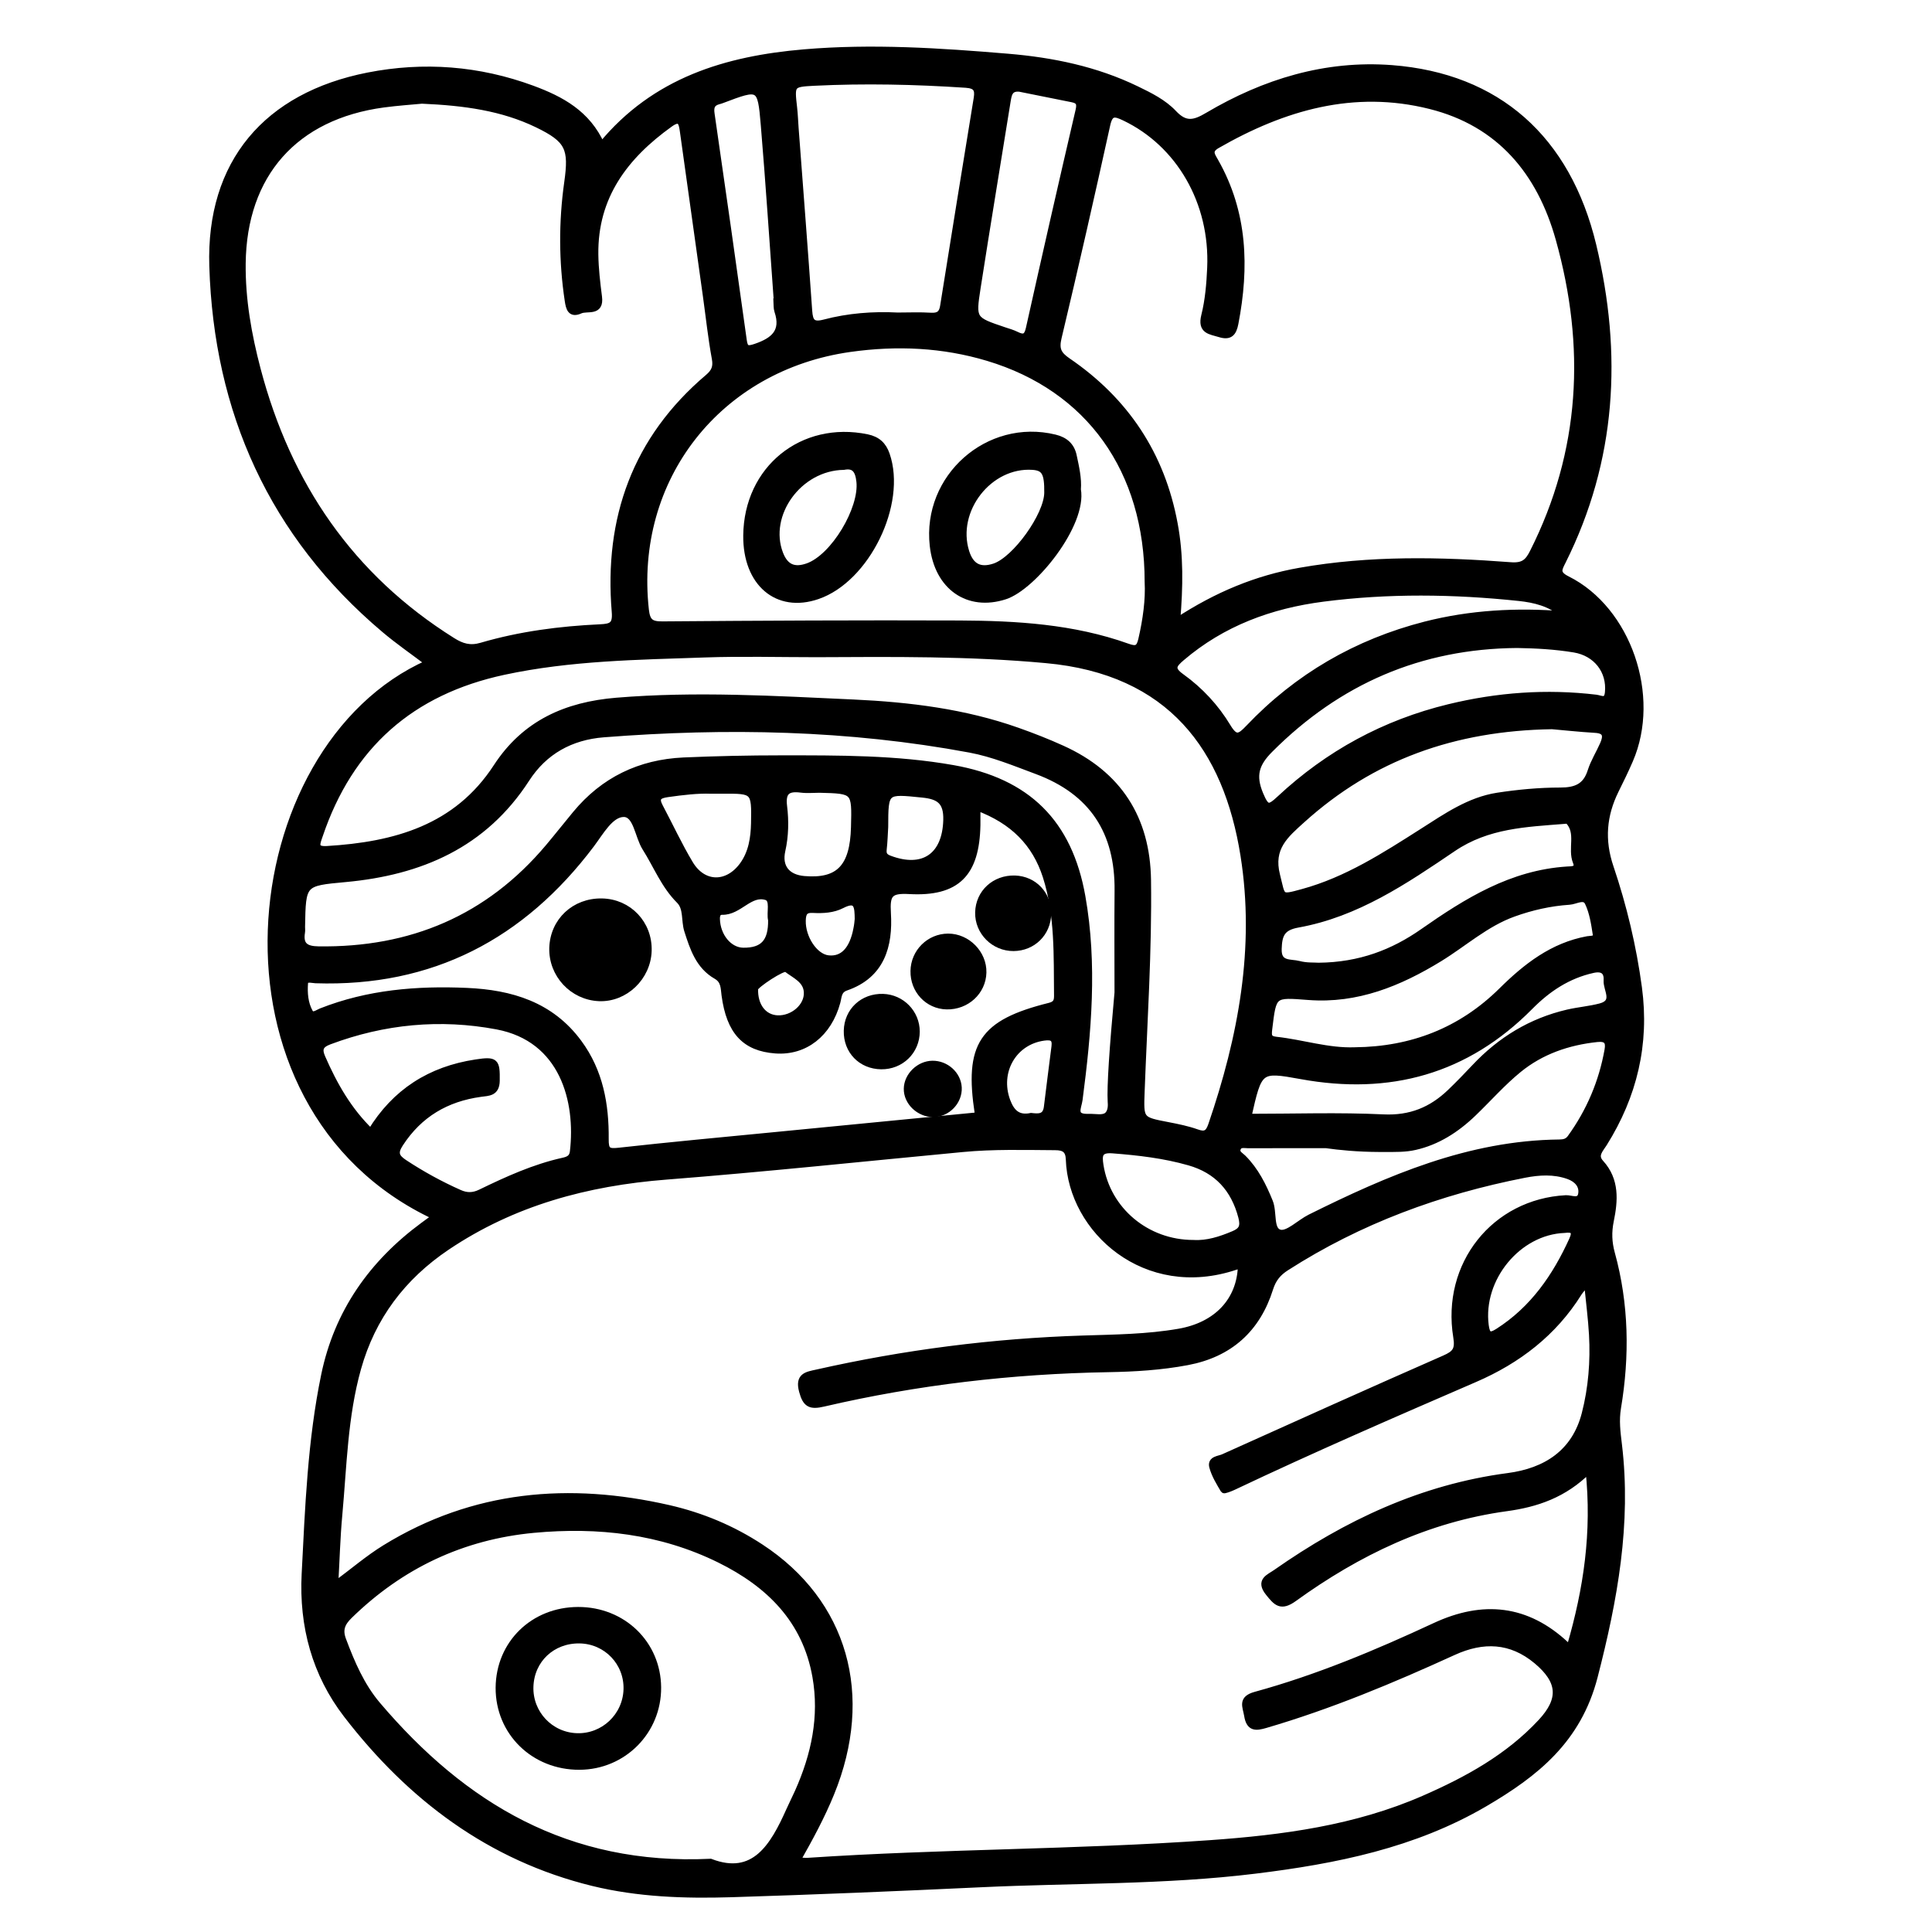 <?xml version="1.0" encoding="utf-8"?>
<!-- Generator: Adobe Illustrator 23.0.0, SVG Export Plug-In . SVG Version: 6.00 Build 0)  -->
<svg version="1.0" xmlns="http://www.w3.org/2000/svg" xmlns:xlink="http://www.w3.org/1999/xlink" x="0px" y="0px"
	 viewBox="0 0 3000 3000" style="enable-background:new 0 0 3000 3000;" xml:space="preserve">
<style type="text/css">
	.st0{stroke:#000000;stroke-width:10;stroke-miterlimit:10;}
</style>
<g id="Layer_1">
</g>
<g id="Layer_2">
	<g>
		<path class="st0" d="M675.9,1889.2c-368.5-171.7-308.1-728.2-10.7-859.7c-23.3-17.7-46.5-33.6-67.9-51.7
			C422.5,830.3,337,638.8,330,413.2c-5-160.4,84-264.6,241.5-295.6c86.5-17,172-10.4,255,20.2c44.6,16.5,85.7,38.3,107.6,87.6
			c82.6-100.4,193.8-133.5,314.6-143.8c105.6-9,211.1-2,316.3,6.8c69.2,5.8,136.5,19.6,199.7,50.2c20.9,10.1,42.1,20.6,57.7,37.2
			c18.3,19.4,32,16.2,53.2,3.6c87.8-51.9,182.9-81.1,285.5-73.3c164,12.6,272.7,108.9,312.6,274.8c40.5,168.7,31.5,333.2-47.2,490.7
			c-6,12-10.5,19.1,6.9,27.8c94.6,47.2,140.5,181.6,97.4,281c-6.8,15.8-14.4,31.3-22.1,46.8c-19.1,38.8-22.4,77.3-8.1,119.5
			c20.5,60.7,35.4,123.1,44,187c11.7,87.5-7.5,167.6-54,241.9c-5.8,9.3-15.8,18.5-5.1,30.2c24.4,26.7,21.8,58.6,15.4,89.8
			c-3.6,17.7-3,33.6,1.7,50.7c21.8,79.1,22.9,159.4,9.5,239.7c-3.3,19.7-0.9,37.9,1.4,56.9c14.8,123-6.8,240.9-37.6,360.4
			c-25.5,98.8-91.6,150.9-170.4,197.1c-110,64.4-231.7,88.7-356.3,104c-141.4,17.4-283.7,14.4-425.5,21.1
			c-129.4,6.1-258.9,11.5-388.4,15.5c-72,2.2-144.3-0.2-214.7-17.4c-159.7-39.1-283.6-132.8-382.2-260.8
			c-48.9-63.4-69.1-137.9-65-218.6c5.3-103.5,9.2-207.2,30.3-309c20.2-97.4,73.9-173.6,153.5-232.3
			C662.5,1899,667.8,1895.2,675.9,1889.2z M2464.6,1991.4c-7.2,8.8-10.5,12.1-13,16c-39,62.5-94.8,105.1-161.4,133.9
			c-125.7,54.4-251.4,108.9-375.2,167.6c-4.9,2.3-14.2,5.8-14.8,4.7c-6.8-11.5-14.1-23.3-17.5-36c-3.1-11.8,10.2-11.7,17-14.8
			c114.3-51.5,228.7-103,343.5-153.4c16.5-7.3,21.7-13.3,18.4-33.3c-18.4-112.7,59.4-209.4,170-215.2c8.2-0.4,21.7,7,24-7
			c2.2-13.7-7.2-23.3-20.2-27.9c-22.5-8-45.6-6.5-68.3-2.1c-131.9,25.8-256.2,71.4-369.8,144.3c-12.7,8.1-20.5,17.5-25.3,32.6
			c-19.8,63-62.5,101.6-128.2,114c-40.7,7.7-82,10.2-123.2,10.9c-149.2,2.6-296.5,19.7-441.8,53.5c-20.8,4.9-27.6,1.2-33.1-19.3
			c-6.3-23.4,7.2-24.9,22.6-28.3c136.1-30.7,273.7-48.4,413.2-52.8c49.8-1.6,99.9-2,149.2-10.6c58.8-10.2,94.9-48.6,96.5-102.5
			c-2.8,0.3-5.7,0.2-8.3,1c-140.5,47.5-255.2-57-258.9-166.3c-0.5-15-7.5-19.4-21.6-19.4c-48-0.3-96-1.7-143.9,2.9
			c-153.4,14.5-306.6,30.8-460.1,42.8c-122.9,9.6-237.6,40.4-340.6,109.7c-68.7,46.3-115.7,108.4-138.1,188.4
			c-20.9,74.5-22.2,151.6-29.2,227.9c-3.2,34.7-4.1,69.6-6.3,108.2c28.6-21.2,51.8-41.2,77.6-57.1c137.8-84.8,286.3-97.1,441-61.7
			c50.9,11.7,98.5,31.6,142.3,60.3c130.4,85.4,171.6,230,109.3,382.4c-14.4,35.3-32.5,68.8-52.6,104.2c7.6,0.4,12.1,1.1,16.6,0.8
			c207.9-13.9,416.4-12.7,624.2-27.4c113.4-8,226.5-23,332.4-69.3c67.3-29.4,131-64.4,181.7-118.8c33.4-35.8,30.9-64-6.6-95.4
			c-39.9-33.3-83.2-34.7-129.2-13.7c-95,43.4-191.3,83.7-291.8,113.1c-15,4.4-25,5.4-28.2-14.4c-2.4-14.4-10-25.8,12.7-32
			c96.3-26.4,188.2-65,278.5-107c74.7-34.8,142.6-28,203.7,29.2c1.2,1.1,3.6,1,6.5,1.6c25.4-87.5,39-175.9,28.7-273.1
			c-38.3,38.6-81.8,52.7-127.8,59c-122.9,16.8-230.8,68.8-329.9,140.4c-20.5,14.8-27.4,6.2-39.3-8.5c-15.6-19.2,0.6-24,11.5-31.7
			c109.1-76.4,226.6-131.9,360.4-149.5c58.4-7.7,103.6-36.3,119.2-97c10.3-40,13.6-81.4,11.3-122.8
			C2471,2047.5,2467.7,2022.4,2464.6,1991.4z M1827.6,964.4c62.3-40.7,123.8-66,190.8-77.8c108.7-19.2,218-16.9,327.2-8.6
			c19.6,1.5,26.9-4.8,34.6-20.1c79.2-156.9,87.1-320.1,40.4-486.9c-29-103.7-91.7-179.7-199.9-206.7
			c-118.6-29.7-227.6,1.9-330.8,61.2c-14.5,8.3-8,15.9-2.7,25.4c45.1,79.5,47.6,164.1,30.8,251.3c-2.9,15.1-8.4,21.3-24.1,16.4
			c-14.4-4.5-29.6-4.6-23.6-28.5c6-24,8.1-49.3,9.2-74.1c4.5-102.1-48.3-192.9-133.4-233.5c-15.1-7.2-22.7-8.7-27.1,11.3
			c-24.3,110.3-49.3,220.5-75.5,330.3c-4.3,18.1-0.5,26.3,14.6,36.6c89.7,61.3,145.7,145.1,165.6,252.8
			C1832.8,862.1,1832.1,910.6,1827.6,964.4z M655.2,156c-15.7,1.5-37.8,3-59.6,5.9C457.8,180.4,378,270.7,376.5,409.2
			c-0.6,56,9.1,110.5,23.3,164.5C447,752.8,544.2,895.7,702.5,995c14.6,9.2,27.4,13.1,45.1,7.9c60-17.6,121.9-25.6,184.3-28.5
			c18-0.8,24.7-3.9,23-24.4c-12.1-145,32-268.4,144.6-364c9.9-8.4,13.3-16,10.8-29.4c-5.9-32-9.3-64.4-13.8-96.6
			c-11.9-85.4-23.9-170.7-35.8-256.1c-1.8-12.7-3.7-23.5-20.4-11.5c-69.8,50-117.4,112.6-116.2,202.8c0.3,22,2.9,44,5.7,65.8
			c3.3,25.5-18.1,16.1-28.9,21c-14.5,6.6-17.2-3-19-15.2c-9.2-61.1-9.4-122.3-0.8-183.3c7.5-53,2-66.7-46.7-90.3
			C780,166.9,721.3,158.9,655.2,156z M1103.3,2891.3c67.7,26,97.2-23.6,122.4-80.1c4.3-9.6,9.1-19,13.4-28.6
			c25.6-57.2,38.4-116.9,27.4-179.2c-15.5-88-72.2-143.7-149-181.6c-91.3-45-188.9-55.9-288.8-46.6
			c-110.8,10.4-206.2,55.5-286.1,133.5c-11.7,11.4-16.1,21.8-10.1,37.7c13.5,36.1,28.7,71.5,53.7,101
			C719.6,2804.4,881.8,2901.8,1103.3,2891.3z M1267.3,1015.5c-57.6,0-115.3-1.6-172.8,0.4c-104.4,3.6-209,4.9-312.1,27
			c-144.1,30.9-239.1,115.1-286.1,254.3c-4,11.9-9.5,22.8,11.4,21.5c105.5-6.3,201.4-32.7,263.3-127.8
			c44.1-67.8,108.1-96,186.3-102.5c123-10.2,245.6-2.8,368.3,2.8c86.3,4,172,14.5,254.2,43.6c23.5,8.3,46.7,17.4,69.4,27.7
			c87.6,39.6,131.8,108.4,133.1,204.1c1.5,109.5-5.8,218.7-9.9,328.1c-1.7,44.6-1.8,44.4,41.4,52.7c15,2.9,30.3,6,44.6,11.1
			c13.1,4.7,18.2,1.4,22.7-11.6c46.6-136.1,72.9-275.2,50.1-418.7c-26.3-165.6-113.1-286-307.1-303.5
			C1505.3,1013.7,1386.3,1014.9,1267.3,1015.5z M1517.4,1253.7c0,12,0.1,19.7,0,27.3c-1.4,75.5-31.2,106.4-105.6,102.3
			c-30.4-1.7-35.2,5.4-33.4,34.6c3.1,50.4-9.3,96.3-64.8,115.4c-12.1,4.2-11.3,14.1-13.7,22.9c-13.4,49.1-50.2,77.9-95.6,74.6
			c-47.7-3.5-71.3-29.1-78.9-85.5c-1.5-11.1-0.6-22.6-13.1-29.8c-27.1-15.5-36-42.9-44.9-70.7c-4.9-15.5-0.6-34.6-12.4-46.4
			c-23.8-23.7-35.4-54.4-52.8-81.8c-11.7-18.4-13.6-53.1-33.8-53c-20.6,0.2-35.9,28.7-50.4,47.9c-107.2,142.2-247.9,216.2-428,210.3
			c-5.9-0.2-16.1-3.8-16.7,5c-1.1,15.2,0.1,31.2,7.6,44.8c4.3,7.9,12.2,1.2,17.7-1c72.9-28.8,148.9-35,226.2-31.6
			c68.7,3,130.5,21.4,173.8,80.1c33,44.7,42.1,96.1,41.6,149.6c-0.2,17.7,3.6,20.4,20.6,18.5c80-8.9,160.2-16.3,240.3-24.1
			c105.8-10.4,211.6-20.6,317.3-30.9c0.1-1.2,0.4-2.1,0.2-2.9c-16.3-106.7,6.1-141,111.2-167.2c10.4-2.6,11.9-7.8,11.9-15.8
			c-0.7-62.3,1.7-125.1-17.5-185.4C1607.6,1309.3,1573.2,1274.5,1517.4,1253.7z M1782.4,903.4c0-173.4-91.1-300.7-248.5-347.9
			c-69.7-20.9-141.1-24.2-213.7-14c-204.7,28.7-340.3,201.5-317.6,405.6c2.1,18.6,8.2,23,26.3,22.8c153.6-1.2,307.2-2,460.8-1.4
			c88.5,0.4,176.7,5.6,261.1,35.8c13.4,4.8,18.4,3.1,21.7-11.1C1779.7,962.1,1783.9,930.9,1782.4,903.4z M1735.6,1541.2
			c0-52.8-0.4-105.5,0.1-158.3c0.9-91.1-39.2-153.5-125.7-185.7c-34.2-12.7-67.9-26.8-103.8-33.5c-188.4-35.1-378.2-38.7-568.8-23.8
			c-51.3,4-92.3,26.9-119.9,69.6c-66.2,102.4-164.8,144.5-281.2,155.2c-66.4,6.1-66.4,6-67.6,74.5c0,2.9,0.4,5.8-0.1,8.6
			c-3.3,20.4,6.4,26.4,25.7,26.7c143.9,2.1,264.2-48.3,357.6-159.3c14.2-16.9,27.8-34.2,41.9-51.2c43.5-52.6,99.8-79.7,167.6-82.8
			c50.5-2.2,101.1-3.3,151.7-3.3c89.3,0,178.5-0.5,266.7,15.1c115.5,20.5,180.2,84.2,200.6,199.3c18.6,105.1,9.4,210.4-4.4,315.4
			c-1.5,11.7-11.5,27.7,13.8,26.9c11.1-0.4,22.8,2.9,29.5-2.7c7-5.9,6-17.5,5.7-21.2C1723.6,1687.6,1727.7,1627.6,1735.6,1541.2z
			 M1393.9,490.3c17.2,0,34.5-0.8,51.7,0.3c12,0.7,17.4-3.5,19.2-15.3c17.2-107.7,34.6-215.4,52.2-323c2.3-14.3-1.6-19.9-17.3-21
			c-78.5-5.2-157.1-7-235.7-3.1c-35.5,1.8-35.4,2.8-31.2,39.3c1.2,10.5,1.5,21,2.3,31.5c7.1,94.6,14.5,189.1,21.1,283.8
			c1.2,17.1,5.5,23.1,23.9,18.3C1317.2,491.3,1355.5,488.3,1393.9,490.3z M575.7,1757.6c37.9-62.3,92.7-96.8,163.2-107.5
			c30.8-4.7,32.5-2.2,32.1,28.1c-0.3,19.3-12.7,18.3-24.7,20c-53.2,7.3-95.2,31.9-125,77.7c-9.5,14.5-6,21.3,6.5,29.6
			c27.3,18,55.7,33.6,85.6,46.9c11.4,5.1,21.4,4.9,32.8-0.6c41.4-20.1,83.3-39.2,128.5-49.2c7.6-1.7,14.1-4.3,15.2-14.3
			c9.2-78.2-15.3-175.4-118.1-194.8c-88.3-16.6-175.6-8.3-260.3,23.4c-14.4,5.4-17.1,12-11.1,25.6
			C518.9,1684.8,541.3,1724.4,575.7,1757.6z M2410,1127.3c-152.2,2.4-279.9,48.1-388.1,145.8c-26,23.5-50.1,43.4-39.2,86.1
			c8.9,34.8,3.9,36.1,40.1,26.2c68.6-18.7,127.4-56.8,186.5-94.4c36.4-23.2,72.3-48.3,116-55.1c32.1-4.9,64.8-8,97.3-8
			c24.2,0,39.9-6.1,47.6-30.4c4.6-14.5,13-27.7,19.2-41.8c5.4-12.4,5.3-21.7-12.3-22.7C2452.2,1131.5,2427.4,1128.8,2410,1127.3z
			 M2059.2,1777.9c-40.3,0-80.6-0.1-120.8,0.1c-6.2,0-14.5-2.6-17,6.3c-1.9,6.7,4.9,9.8,8.7,13.6c19.5,19.4,31.3,43.2,41.5,68.3
			c6.7,16.5,0.1,44,15.6,48.1c12.6,3.4,30.9-15.6,47.1-23.7c122.4-60.8,246.9-114.7,387.1-116.2c7.2-0.1,12.7-1.3,17.2-7.5
			c29.7-41.1,49-86.5,57.9-136.4c2.4-13.3-1.7-19-16.8-17.4c-45,4.8-86.5,19.1-121.4,47.5c-25.2,20.5-46.9,45.3-70.4,67.9
			c-27,26-56.6,44.5-90.6,52.2c-15,3.4-28.3,3.2-54.7,3.1C2107.7,1783.7,2079,1780.7,2059.2,1777.9z M2104,1631.2
			c88.1-0.9,164.7-30.4,227.8-92.8c38-37.6,79-69.7,133.4-79.7c5.1-0.9,14.3,0.3,13.1-7.4c-2.6-16.9-5.2-34.6-12.5-49.8
			c-5.6-11.6-19-2.2-28.9-1.6c-29.8,2-58.7,8.5-86.7,18.6c-43,15.4-76.8,46.4-115,69.8c-62.5,38.3-128.3,65.2-203.2,59.5
			c-55.4-4.2-54.8-5.2-61.5,50.2c-1.3,10.8-0.7,15.6,11.2,16.9C2022.5,1619.3,2062.1,1632.8,2104,1631.2z M2427.7,954.1
			c-20.5-17.5-44.5-23.3-69-25.9c-101.4-10.7-203-12-304.3,1.1c-81.3,10.5-156.1,37.9-219.6,92.1c-12.5,10.7-17.6,17.3-0.3,29.6
			c29,20.8,53.5,47.2,71.9,77.8c12.1,20.1,18.9,15.9,32.4,1.7c75.9-79.9,167.9-133.1,274.4-160.4
			C2283.4,952.2,2355.1,948.3,2427.7,954.1z M2355.6,1001.2c-150.3,1.2-277.5,56.3-383.7,162.7c-21.9,22-27.5,40.2-15.2,69.6
			c9.6,23,14,22.4,30.7,6.8c75.1-70,162.5-117.6,262.6-141.9c75.3-18.3,151.3-23.9,228.4-14.7c7.3,0.9,17.1,7.5,18.7-8.3
			c3.4-33.8-18.4-61.5-52.5-67.2C2415,1003.3,2385.5,1001.7,2355.6,1001.2z M2047.6,1499.9c64.1-0.6,115.7-20.6,162-53
			c68.3-47.8,137.8-90.9,224.1-96.4c6.3-0.4,18.7,0.5,13.6-12.1c-8.4-20.7,5.8-45.4-12.2-63.9c-0.9-1-3.7-0.3-5.6-0.2
			c-60,4.8-119.5,6.7-173.2,43.1c-74.5,50.5-149.9,101.7-241.1,118c-25.2,4.5-29.3,16.5-30,38c-0.9,25.2,18.7,20.3,31.6,23.7
			C2028.6,1500.3,2041.4,1499.4,2047.6,1499.9z M1583.1,137.4c-16-1.4-17.1,9.8-18.9,20.5c-15.5,96.4-31.5,192.7-46.5,289.1
			c-7.7,49.5-7,49.6,41.6,66c6.4,2.1,12.9,3.9,18.9,6.9c11.4,5.7,16.7,3.7,19.7-9.7c25.2-112.9,50.8-225.7,77.1-338.4
			c2.7-11.4,0.5-15.9-10.2-18C1637.5,148.4,1610.3,142.8,1583.1,137.4z M1938.1,1734.5c72.1,0,141.2-2.4,210.1,0.9
			c42,2,74.8-11.6,103.7-39.3c13.1-12.6,25.8-25.7,38.3-39c39.8-42.3,87.4-71.3,144.1-84.5c16.8-3.9,34.2-5.2,50.8-9.6
			c25.6-6.8,9.1-26.4,10-40.1c0.9-13-4.9-20.7-21.4-17.1c-39.1,8.6-70.4,29.5-97.8,57.2c-99.1,100.2-218.3,132.8-355.5,107.7
			C1955.2,1658.9,1955,1659.6,1938.1,1734.5z M1206.1,468.4c0.2,0,0.3,0,0.5,0c-6.7-91.6-12.6-183.3-20.3-274.8
			c-5.1-60.7-6.4-60.6-65.4-38.2c-1.8,0.7-3.6,1.2-5.5,1.7c-10.3,2.9-12.3,9.3-10.8,19.6c17,117.2,33.7,234.5,50,351.9
			c1.9,13.7,6.3,14.3,18.8,10.1c27.8-9.5,45-23.4,34-55.9C1205.9,478.3,1206.4,473.2,1206.1,468.4z M1853.2,1930.4
			c21.3,1.3,42.1-5.4,62.6-14.1c13-5.5,15.7-12.2,12-26.6c-11.5-43.9-37.9-72.7-81.2-85c-38.8-11.1-78.7-15.7-119-18.8
			c-21.1-1.6-21.5,8.2-19.1,23.6C1719.4,1879.1,1780.2,1930.5,1853.2,1930.4z M1104.1,1227.5c-20-0.8-43.7,1.9-67.5,5.3
			c-14,2-19.4,6.1-12,20c15.7,29.5,29.7,60,46.9,88.6c20.5,34.1,58.1,34.4,81.7,2.1c14.1-19.4,17.5-42.2,18-65.4
			c1-50.3,0.1-51-48.7-50.6C1117.7,1227.5,1112.9,1227.5,1104.1,1227.5z M1272.6,1226c-9.6,0-19.3,1-28.8-0.2
			c-20.8-2.7-29.4,3.4-26.6,26.2c2.8,22.7,2.4,45.8-2.7,68.7c-5.8,25.8,7.6,42.3,34.1,44.6c53.9,4.6,76.2-18.5,77.8-80.8
			C1327.9,1227.4,1327.9,1227.4,1272.6,1226z M2429.3,1909.5c-72.2,2.7-132,75.7-122.6,148.6c2,15.2,6.4,18,19.6,9.5
			c54.3-34.7,89.1-85,115.2-142.5C2447.9,1911.1,2442.1,1907.8,2429.3,1909.5z M1374.2,1284.2c-0.7,11.5-1,23-2.3,34.4
			c-0.9,7.9,1.2,11.7,9.2,14.8c52.9,20,87.1-4.4,88.6-60c0.8-29.2-11.6-37.3-37.3-39.9C1374.3,1227.6,1374.4,1226.8,1374.2,1284.2z
			 M1601.1,1733.2c10.9,1.2,22.8,2.6,24.8-14.1c3.8-31.3,7.8-62.5,11.8-93.8c1.7-13.4-4.1-16.1-16.7-14.4c-47,6.3-74.1,53-57.1,98.8
			C1570.4,1727,1580.3,1737.6,1601.1,1733.2z M1332.2,1427.1c-0.3-18.7-0.5-34.1-24.9-21.6c-13.7,7.1-29.5,7.9-44.9,7.1
			c-12.8-0.7-15.9,4.9-16.2,16.8c-0.7,26.8,18.6,56.6,39.8,59c22.7,2.6,38.1-13.5,44.2-46.4
			C1331.4,1436.5,1331.8,1430.8,1332.2,1427.1z M1197.7,1428.6c-3-11.4,4.5-32.1-7.7-35.9c-25.6-8-42.2,23.4-68.4,22.8
			c-6.2-0.1-8.9,3.9-8.7,11.6c0.7,26.5,19,49.3,41.3,49.5C1185,1476.9,1198.2,1462.7,1197.7,1428.6z M1172.2,1535.1
			c-1,26.6,13.2,45.5,35.1,46.5c23.7,1,46.9-18.4,45.9-40.7c-0.8-19.5-19.2-26.5-32-36.5C1216.3,1500.7,1172.4,1529.7,1172.2,1535.1
			z"/>
		<path class="st0" d="M897.8,2500.3c69.4-0.1,123.3,52.1,123.8,119.9c0.5,68-53.7,122.7-121.9,122.9
			c-70.7,0.3-125.4-53.3-125.1-122.4C775.1,2552.2,828.1,2500.4,897.8,2500.3z M900.3,2546.9c-42.7-0.8-75.7,30.2-77,72.2
			c-1.3,41.5,31.2,76,72.7,77.2c41.3,1.2,75.9-31.4,77.2-72.9C974.5,2581.8,941.9,2547.7,900.3,2546.9z"/>
		<path class="st0" d="M934.7,1400.1c41.7,0.8,73.5,34.4,72.2,76.4c-1.3,41.1-36.5,74.8-76.7,73.1c-41-1.7-73.4-36.4-72.3-77.6
			C859.2,1430.2,892.1,1399.3,934.7,1400.1z"/>
		<path class="st0" d="M1526.7,1510.1c-0.7,29.7-25.9,53-56.8,52.3c-29.2-0.7-51.7-24.8-51.1-54.7c0.5-29.4,24.3-52.9,53.4-53
			C1501.9,1454.6,1527.4,1480.5,1526.7,1510.1z"/>
		<path class="st0" d="M1368.3,1655.4c-31.2-0.4-53.8-23.8-53.1-54.9c0.7-30.7,24.7-53.1,55.9-52.2c29,0.9,52.1,24.6,52.1,53.6
			C1423.1,1632.2,1398.9,1655.8,1368.3,1655.4z"/>
		<path class="st0" d="M1627.3,1419.1c-0.5,29.7-23.6,52.5-53.4,52.7c-30.5,0.2-55.3-24.8-54.7-54.9c0.7-30.7,25.4-53.4,56.9-52.4
			C1605.9,1365.6,1627.8,1389,1627.3,1419.1z"/>
		<path class="st0" d="M1447.8,1652.1c21.1-0.3,39.5,16.3,40.6,36.6c1.1,21.5-17.2,40.7-39,40.9c-22.2,0.1-41.5-18.4-41-39.3
			C1408.9,1670.2,1427.3,1652.4,1447.8,1652.1z"/>
		<path class="st0" d="M1159.1,831.6c1-103.6,86.9-173,187.3-152.3c16.2,3.4,25.1,11.9,30.2,26.6c26.4,76.1-30.9,193.5-107.3,219.6
			C1207,946.9,1158.4,905.4,1159.1,831.6z M1310.2,724.6c-70.1,1-122.3,74.6-99.1,135.2c8.4,21.9,22.7,26.9,43,19.8
			c40.9-14.4,85.4-89.6,80.7-132C1332.8,728.9,1325.9,721.6,1310.2,724.6z"/>
		<path class="st0" d="M1673.4,760c9.6,53.9-68.7,151.5-113.1,165.8c-56.6,18.3-104.4-14-111.6-78.6
			c-11.9-106.1,85.9-192.6,189.2-167.5c15.7,3.8,25.7,12.4,29,28C1670.7,725.4,1674.8,743.2,1673.4,760z M1626.5,765.2
			c0.4-31-4.4-39.3-23-40.6c-67.6-4.6-123.7,67.6-103.4,132.4c7.3,23.2,21.8,30.2,44,22.9C1576.9,869,1626.1,800.3,1626.5,765.2z"/>
	</g>
</g>
</svg>
